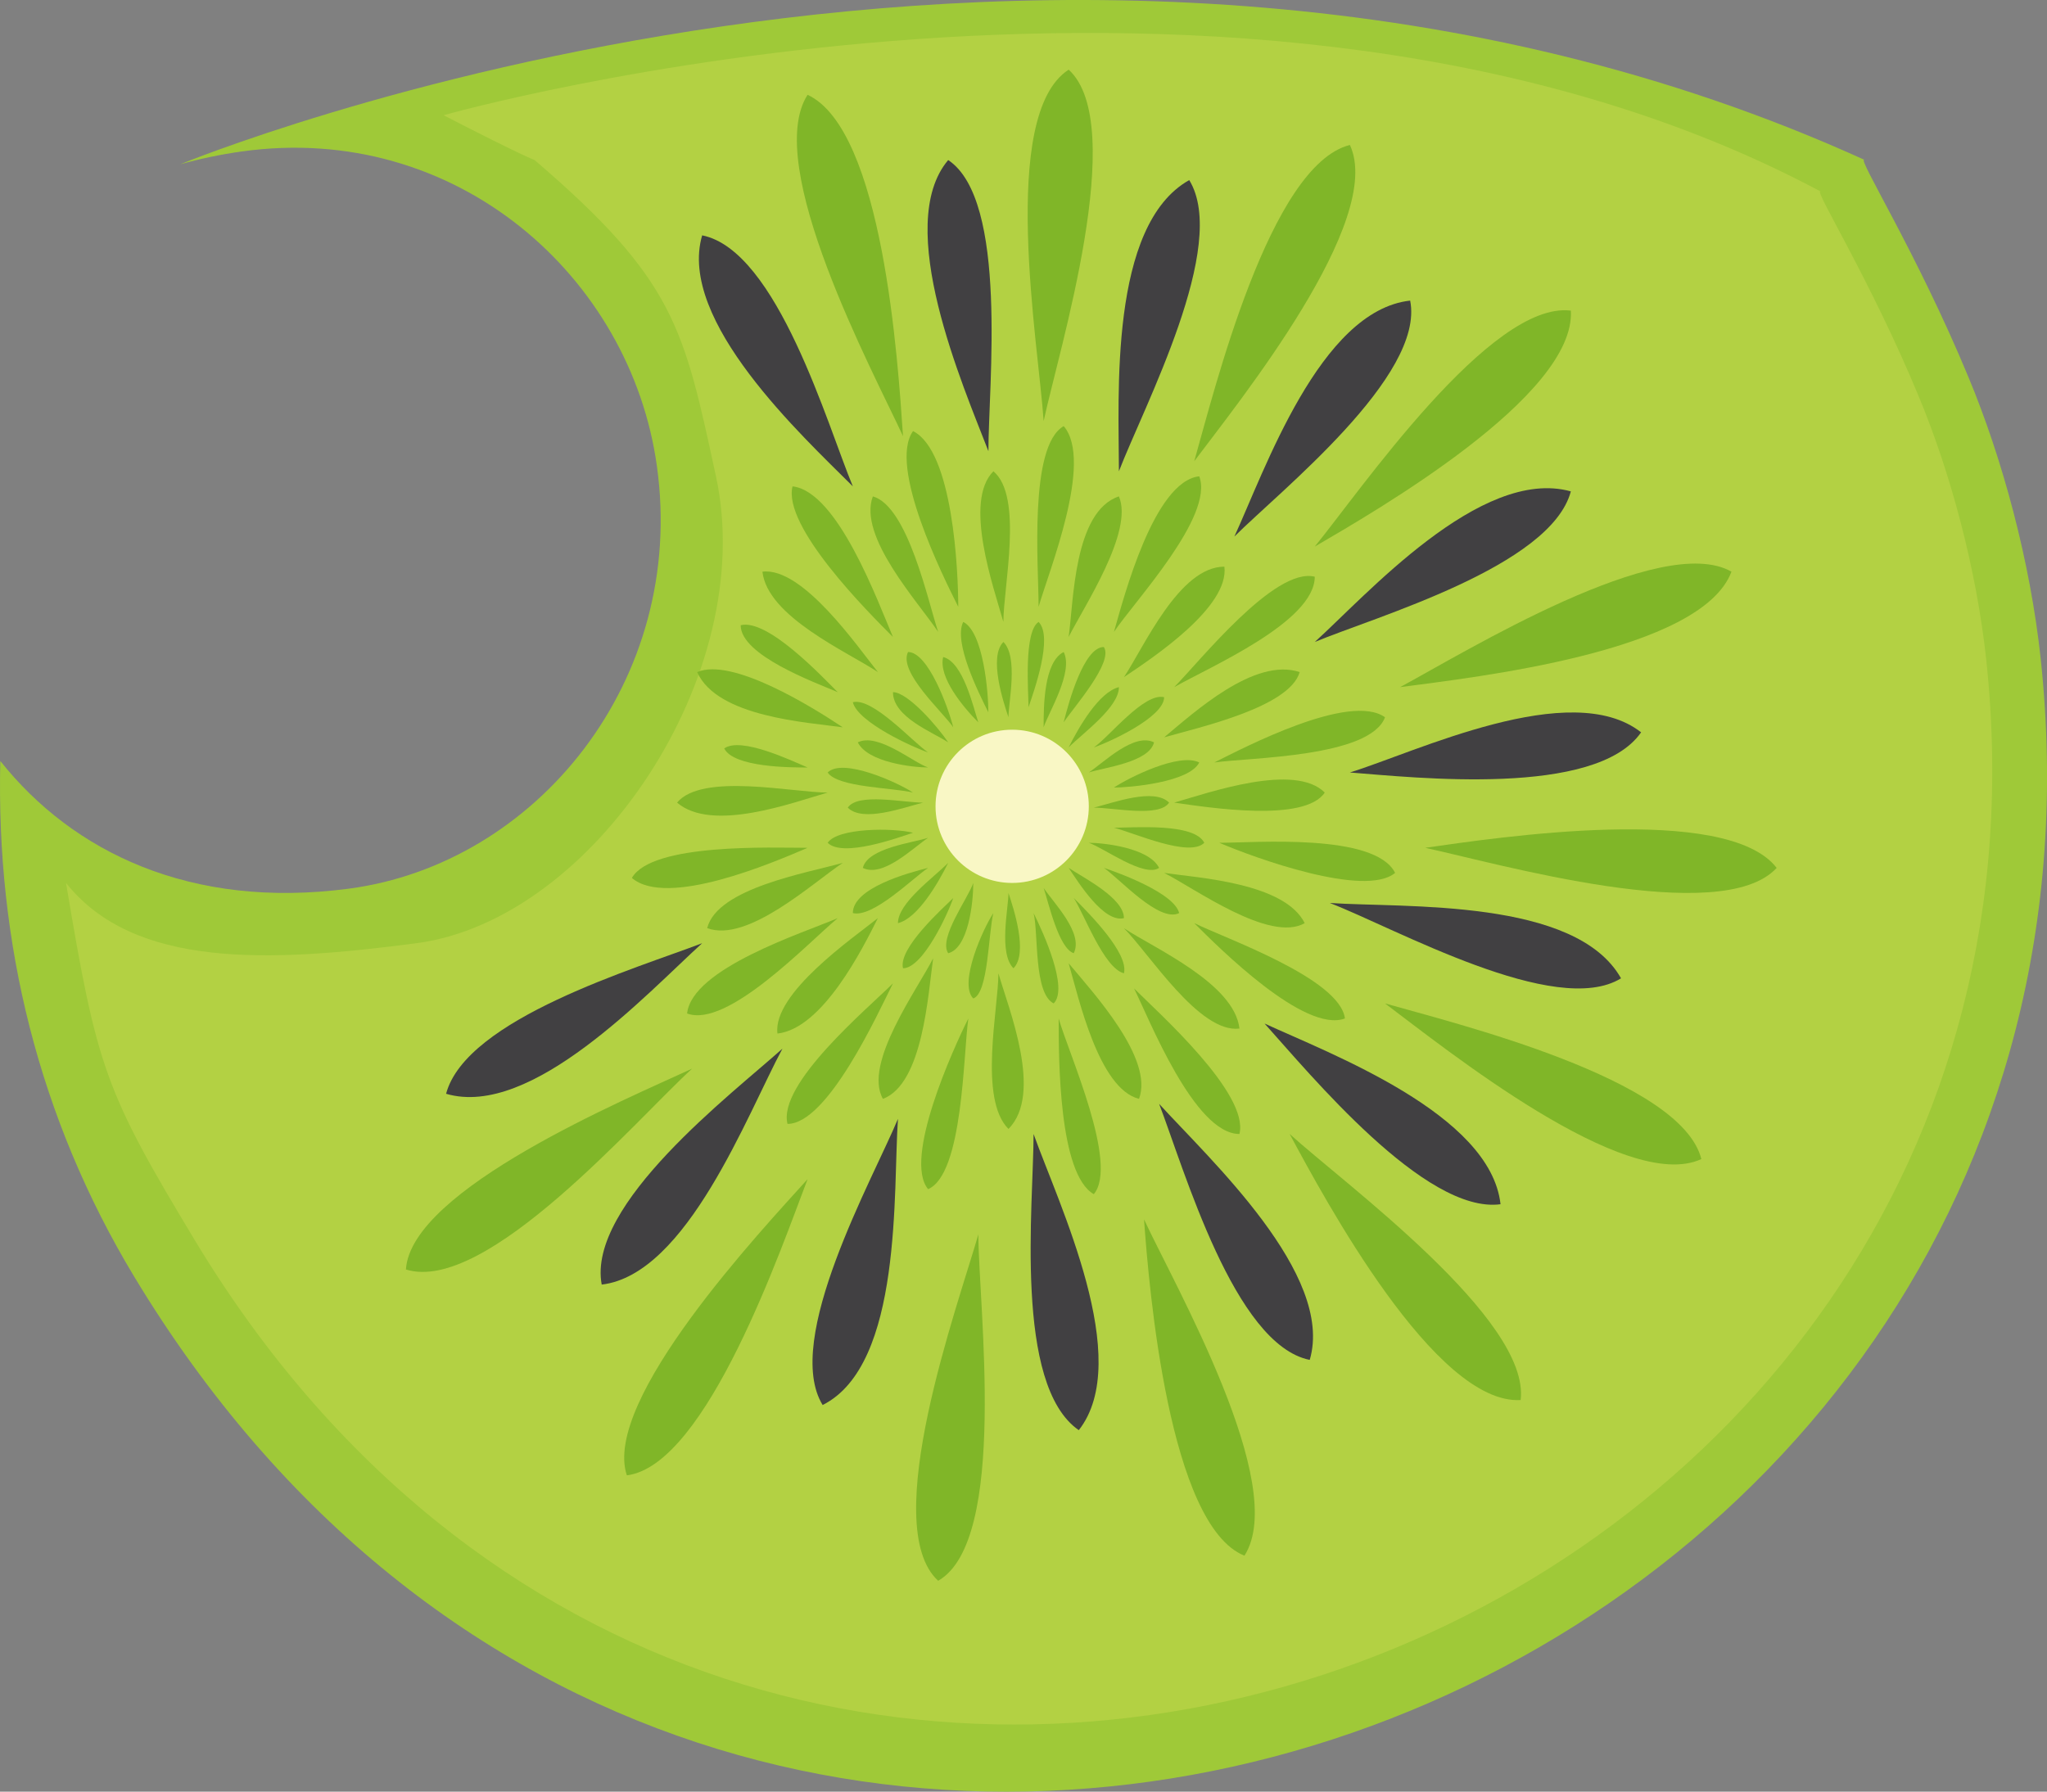 <svg version="1.1" id="图层_1" x="0px" y="0px" width="66.777px" height="58.46px" viewBox="0 0 66.777 58.46" enable-background="new 0 0 66.777 58.46" xml:space="preserve" xmlns="http://www.w3.org/2000/svg" xmlns:xlink="http://www.w3.org/1999/xlink" xmlns:xml="http://www.w3.org/XML/1998/namespace">
  <rect x="0" y="0" width="66.777" height="58.46" fill="#808080" stroke="none"/>
  <path fill="#9FC938" d="M60.817,5.213c-0.242-0.073,1.701,3.006,3.392,7.079c1.13,2.708,2.023,6.053,2.361,9.186
	C70.272,56.117,23.662,73.626,4.375,41.65C1.253,36.468-0.133,30.748,0.01,24.83c2.36,2.969,6.208,4.846,11.361,4.167
	c6.132-0.805,11.03-6.813,10.059-13.784C20.579,9.038,14.884,3.958,7.881,4.943C7.175,5.042,6.509,5.184,5.877,5.362
	C5.877,5.362,34.795-6.603,60.817,5.213z" class="color c1"/>
  <path fill="#B3D143" d="M59.389,6.246c-0.229-0.069,1.6,2.825,3.188,6.65c1.062,2.544,1.901,5.687,2.218,8.63
	c3.479,32.542-40.311,48.991-58.433,18.951c-2.932-4.868-3.196-5.608-4.208-11.668c2.219,2.789,6.59,2.603,11.432,1.966
	c5.76-0.757,11.169-8.772,9.77-15.234c-1.05-4.853-1.33-6.388-5.917-10.319c0,0-0.429-0.152-2.968-1.462
	C14.469,3.759,40.759-3.697,59.389,6.246z" class="color c2"/>
  <path fill="#80B628" d="M56.484,18.653c-2.292-1.311-8.681,2.621-10.81,3.767C48.131,22.093,55.501,21.274,56.484,18.653z" class="color c3"/>
  <path fill="#80B628" d="M37.976,22.749c-0.656-0.164-1.803,1.31-2.294,1.638C36.173,24.222,37.976,23.403,37.976,22.749z" class="color c3"/>
  <path fill="#80B628" d="M36.501,22.42c-0.655,0.164-1.311,1.311-1.64,1.966C35.355,23.895,36.501,23.076,36.501,22.42z" class="color c3"/>
  <path fill="#80B628" d="M34.7,21.274c-0.655,0.328-0.655,1.802-0.655,2.457C34.208,23.24,35.027,21.929,34.7,21.274z" class="color c3"/>
  <path fill="#80B628" d="M32.733,20.946c-0.489,0.491,0,1.966,0.165,2.457C32.898,22.912,33.225,21.438,32.733,20.946z" class="color c3"/>
  <path fill="#80B628" d="M30.768,21.438c-0.163,0.655,0.654,1.639,1.146,2.13C31.75,23.076,31.422,21.602,30.768,21.438z" class="color c3"/>
  <path fill="#80B628" d="M29.13,22.584c0,0.819,1.311,1.311,1.802,1.638C30.605,23.731,29.622,22.584,29.13,22.584z" class="color c3"/>
  <path fill="#80B628" d="M27.983,24.222c0.327,0.656,1.803,0.819,2.294,0.819C29.785,24.878,28.638,23.895,27.983,24.222z" class="color c3"/>
  <path fill="#80B628" d="M27.656,26.352c0.491,0.491,1.804,0,2.457-0.164C29.458,26.188,27.983,25.86,27.656,26.352z" class="color c3"/>
  <path fill="#80B628" d="M28.147,28.318c0.656,0.328,1.639-0.655,2.13-0.983C29.785,27.499,28.31,27.663,28.147,28.318z" class="color c3"/>
  <path fill="#80B628" d="M29.293,30.121c0.653-0.164,1.312-1.312,1.639-1.967C30.441,28.646,29.293,29.464,29.293,30.121z" class="color c3"/>
  <path fill="#80B628" d="M30.932,31.102c0.655-0.164,0.818-1.638,0.818-2.293C31.587,29.301,30.605,30.611,30.932,31.102z" class="color c3"/>
  <path fill="#80B628" d="M33.061,31.593c0.491-0.491,0-1.965-0.163-2.456C32.898,29.628,32.57,31.102,33.061,31.593z" class="color c3"/>
  <path fill="#80B628" d="M35.027,31.102c0.328-0.655-0.653-1.638-0.981-2.129C34.208,29.464,34.536,30.938,35.027,31.102z" class="color c3"/>
  <path fill="#80B628" d="M36.665,29.957c0-0.656-1.311-1.311-1.803-1.639C35.192,28.809,36.009,30.121,36.665,29.957z" class="color c3"/>
  <path fill="#80B628" d="M37.813,28.318c-0.329-0.655-1.804-0.819-2.295-0.819C36.009,27.663,37.32,28.646,37.813,28.318z" class="color c3"/>
  <path fill="#80B628" d="M38.139,26.188c-0.492-0.491-1.801,0-2.457,0.164C36.338,26.352,37.813,26.68,38.139,26.188z" class="color c3"/>
  <path fill="#80B628" d="M37.647,24.222c-0.653-0.327-1.638,0.656-2.129,0.983C36.009,25.042,37.484,24.878,37.647,24.222z" class="color c3"/>
  <path fill="#80B628" d="M36.009,21.111c-0.654,0-1.146,1.801-1.31,2.457C35.027,23.076,36.338,21.602,36.009,21.111z" class="color c3"/>
  <path fill="#80B628" d="M33.88,20.292c-0.491,0.327-0.328,2.293-0.328,2.785C33.717,22.584,34.373,20.783,33.88,20.292z" class="color c3"/>
  <path fill="#80B628" d="M31.422,20.292c-0.326,0.655,0.492,2.293,0.82,2.949C32.243,22.584,32.078,20.619,31.422,20.292z" class="color c3"/>
  <path fill="#80B628" d="M29.622,21.274c-0.328,0.655,1.146,1.966,1.475,2.457C30.932,23.076,30.277,21.274,29.622,21.274z" class="color c3"/>
  <path fill="#80B628" d="M27.821,22.912c0.162,0.655,1.965,1.474,2.456,1.638C29.785,24.222,28.474,22.749,27.821,22.912z" class="color c3"/>
  <path fill="#80B628" d="M27,25.205c0.327,0.492,2.13,0.492,2.784,0.655C29.293,25.533,27.493,24.714,27,25.205z" class="color c3"/>
  <path fill="#80B628" d="M27,27.499c0.492,0.491,2.293-0.165,2.784-0.328C29.13,27.007,27.328,27.007,27,27.499z" class="color c3"/>
  <path fill="#80B628" d="M27.821,29.792c0.653,0.164,1.965-1.146,2.456-1.475C29.622,28.481,27.821,28.973,27.821,29.792z" class="color c3"/>
  <path fill="#80B628" d="M29.458,31.593c0.653,0,1.474-1.801,1.638-2.292C30.768,29.628,29.293,30.938,29.458,31.593z" class="color c3"/>
  <path fill="#80B628" d="M31.75,32.578c0.492-0.166,0.492-2.129,0.655-2.785C32.078,30.283,31.259,32.085,31.75,32.578z" class="color c3"/>
  <path fill="#80B628" d="M34.373,32.74c0.489-0.49-0.328-2.291-0.655-2.947C33.88,30.447,33.717,32.412,34.373,32.74z" class="color c3"/>
  <path fill="#80B628" d="M36.665,31.757c0.165-0.655-1.146-1.965-1.639-2.458C35.355,29.792,36.009,31.593,36.665,31.757z" class="color c3"/>
  <path fill="#80B628" d="M38.467,29.792c-0.164-0.655-1.966-1.312-2.458-1.475C36.501,28.646,37.813,30.121,38.467,29.792z" class="color c3"/>
  <path fill="#80B628" d="M39.286,27.499c-0.328-0.656-2.293-0.492-2.947-0.492C36.993,27.171,38.795,27.99,39.286,27.499z" class="color c3"/>
  <path fill="#80B628" d="M39.122,24.878c-0.654-0.328-2.292,0.491-2.783,0.819C36.83,25.697,38.795,25.533,39.122,24.878z" class="color c3"/>
  <path fill="#80B628" d="M42.89,18.817c-1.312-0.328-3.769,2.785-4.587,3.604C39.451,21.765,42.89,20.292,42.89,18.817z" class="color c3"/>
  <path fill="#80B628" d="M39.942,18.489c-1.475,0-2.622,2.622-3.276,3.604C37.647,21.438,40.104,19.8,39.942,18.489z" class="color c3"/>
  <path fill="#80B628" d="M36.501,16.196c-1.476,0.492-1.476,3.44-1.64,4.587C35.355,19.8,36.993,17.343,36.501,16.196z" class="color c3"/>
  <path fill="#80B628" d="M32.407,15.377c-0.984,0.982,0,3.767,0.325,4.914C32.733,19.145,33.389,16.196,32.407,15.377z" class="color c3"/>
  <path fill="#80B628" d="M28.474,16.196c-0.491,1.311,1.475,3.44,2.131,4.422C30.277,19.636,29.622,16.524,28.474,16.196z" class="color c3"/>
  <path fill="#80B628" d="M24.872,18.653c0.164,1.474,2.783,2.621,3.767,3.276C27.983,21.111,26.182,18.489,24.872,18.653z" class="color c3"/>
  <path fill="#80B628" d="M22.743,21.929c0.654,1.474,3.603,1.638,4.75,1.802C26.51,23.076,23.887,21.438,22.743,21.929z" class="color c3"/>
  <path fill="#80B628" d="M22.087,26.188c1.146,0.983,3.767,0,4.913-0.328C25.854,25.86,22.906,25.205,22.087,26.188z" class="color c3"/>
  <path fill="#80B628" d="M23.07,30.283c1.312,0.492,3.44-1.474,4.424-2.13C26.345,28.481,23.398,28.973,23.07,30.283z" class="color c3"/>
  <path fill="#80B628" d="M25.362,33.723c1.476-0.163,2.785-2.784,3.276-3.767C27.821,30.611,25.2,32.412,25.362,33.723z" class="color c3"/>
  <path fill="#80B628" d="M28.803,35.854c1.31-0.492,1.474-3.44,1.638-4.587C29.948,32.25,28.147,34.707,28.803,35.854z" class="color c3"/>
  <path fill="#80B628" d="M32.898,36.835c1.146-1.146,0-3.932-0.328-5.078C32.57,32.904,31.915,35.854,32.898,36.835z" class="color c3"/>
  <path fill="#80B628" d="M37.157,35.854c0.489-1.312-1.476-3.44-2.295-4.424C35.192,32.578,35.846,35.525,37.157,35.854z" class="color c3"/>
  <path fill="#80B628" d="M40.433,33.56c-0.166-1.475-2.786-2.621-3.769-3.275C37.484,31.102,39.122,33.723,40.433,33.56z" class="color c3"/>
  <path fill="#80B628" d="M42.562,30.121c-0.654-1.312-3.439-1.475-4.586-1.639C38.958,28.973,41.416,30.775,42.562,30.121z" class="color c3"/>
  <path fill="#80B628" d="M43.216,25.86c-0.981-0.982-3.766,0-4.913,0.328C39.451,26.352,42.562,26.843,43.216,25.86z" class="color c3"/>
  <path fill="#80B628" d="M42.398,21.929c-1.474-0.492-3.439,1.311-4.422,2.129C39.122,23.731,42.07,23.076,42.398,21.929z" class="color c3"/>
  <path fill="#80B628" d="M39.122,15.541c-1.476,0.164-2.457,3.932-2.783,5.078C36.993,19.636,39.614,16.851,39.122,15.541z" class="color c3"/>
  <path fill="#80B628" d="M34.7,13.903c-1.147,0.655-0.819,4.586-0.819,5.897C34.208,18.653,35.682,15.049,34.7,13.903z" class="color c3"/>
  <path fill="#80B628" d="M29.785,14.066c-0.819,1.147,0.982,4.75,1.475,5.733C31.259,18.653,31.096,14.722,29.785,14.066z" class="color c3"/>
  <path fill="#80B628" d="M25.854,15.869c-0.327,1.311,2.456,4.095,3.276,4.915C28.638,19.636,27.328,16.033,25.854,15.869z" class="color c3"/>
  <path fill="#80B628" d="M24.162,20.4c0,0.983,2.401,1.856,3.166,2.184C26.783,22.038,25.035,20.182,24.162,20.4z" class="color c3"/>
  <path fill="#80B628" d="M23.625,24.42c0.312,0.622,2.176,0.622,2.72,0.622C25.801,24.809,24.17,24.031,23.625,24.42z" class="color c3"/>
  <path fill="#80B628" d="M20.613,28.646c1.146,0.982,4.588-0.492,5.732-0.983C25.2,27.663,21.268,27.499,20.613,28.646z" class="color c3"/>
  <path fill="#80B628" d="M22.414,33.068c1.312,0.492,3.932-2.292,4.914-3.111C26.182,30.447,22.578,31.593,22.414,33.068z" class="color c3"/>
  <path fill="#80B628" d="M25.69,36.671c1.312,0,2.948-3.604,3.44-4.586C28.31,32.904,25.362,35.361,25.69,36.671z" class="color c3"/>
  <path fill="#80B628" d="M30.277,38.8c1.146-0.49,1.146-4.422,1.312-5.568C31.096,34.214,29.458,37.818,30.277,38.8z" class="color c3"/>
  <path fill="#80B628" d="M35.682,38.964c0.819-0.981-0.819-4.586-1.146-5.732C34.536,34.542,34.536,38.31,35.682,38.964z" class="color c3"/>
  <path fill="#80B628" d="M40.433,37c0.326-1.312-2.62-3.932-3.439-4.75C37.484,33.231,38.958,37,40.433,37z" class="color c3"/>
  <path fill="#80B628" d="M43.874,33.231c-0.165-1.312-3.933-2.621-4.916-3.112C39.777,30.938,42.562,33.723,43.874,33.231z" class="color c3"/>
  <path fill="#80B628" d="M45.511,28.481c-0.657-1.31-4.587-0.982-5.734-0.982C40.924,27.99,44.528,29.301,45.511,28.481z" class="color c3"/>
  <path fill="#80B628" d="M45.182,23.403c-1.146-0.819-4.586,0.983-5.568,1.475C40.759,24.714,44.691,24.714,45.182,23.403z" class="color c3"/>
  <path fill="#414042" d="M51.244,16.033c-2.949-0.819-6.717,3.44-8.354,4.914C44.854,20.127,50.588,18.489,51.244,16.033z" class="color c4"/>
  <path fill="#414042" d="M46.002,9.808c-2.949,0.327-4.751,5.569-5.735,7.699C41.742,16.033,46.493,12.265,46.002,9.808z" class="color c4"/>
  <path fill="#414042" d="M38.795,5.876c-2.622,1.474-2.294,7.044-2.294,9.501C37.32,13.248,40.104,8.006,38.795,5.876z" class="color c4"/>
  <path fill="#414042" d="M30.932,5.222c-1.802,2.129,0.49,7.371,1.312,9.5C32.243,12.593,32.898,6.532,30.932,5.222z" class="color c4"/>
  <path fill="#414042" d="M22.906,7.679c-0.817,2.784,3.276,6.552,4.915,8.19C27,13.903,25.362,8.17,22.906,7.679z" class="color c4"/>
  <path fill="#414042" d="M14.552,35.688c2.784,0.819,6.552-3.276,8.354-4.913C20.776,31.593,15.208,33.231,14.552,35.688z" class="color c4"/>
  <path fill="#414042" d="M19.629,41.914c2.784-0.328,4.751-5.57,5.896-7.699C23.887,35.688,19.138,39.292,19.629,41.914z" class="color c4"/>
  <path fill="#414042" d="M26.836,45.843c2.622-1.311,2.294-7.043,2.457-9.336C28.474,38.474,25.527,43.714,26.836,45.843z" class="color c4"/>
  <path fill="#414042" d="M35.192,46.664c1.802-2.293-0.655-7.371-1.475-9.664C33.717,39.292,33.061,45.189,35.192,46.664z" class="color c4"/>
  <path fill="#414042" d="M42.726,44.371c0.818-2.785-3.274-6.553-4.913-8.354C38.63,38.146,40.267,43.878,42.726,44.371z" class="color c4"/>
  <path fill="#414042" d="M48.95,39.292c-0.327-2.949-5.568-4.914-7.698-5.896C42.726,35.033,46.493,39.621,48.95,39.292z" class="color c4"/>
  <path fill="#414042" d="M52.881,31.921c-1.476-2.621-7.044-2.293-9.5-2.458C45.511,30.283,50.752,33.231,52.881,31.921z" class="color c4"/>
  <path fill="#414042" d="M53.536,23.895c-2.292-1.802-7.37,0.655-9.5,1.31C46.166,25.369,52.061,26.024,53.536,23.895z" class="color c4"/>
  <path fill="#80B628" d="M51.244,10.135c-2.621-0.327-6.881,5.897-8.354,7.699C44.854,16.688,51.407,12.92,51.244,10.135z" class="color c3"/>
  <path fill="#80B628" d="M44.036,4.73c-2.62,0.656-4.423,8.027-5.078,10.319C40.433,13.084,45.182,7.187,44.036,4.73z" class="color c3"/>
  <path fill="#80B628" d="M34.863,2.273c-2.293,1.474-0.981,9.009-0.817,11.466C34.536,11.446,36.83,4.075,34.863,2.273z" class="color c3"/>
  <path fill="#80B628" d="M26.345,3.093c-1.474,2.293,2.129,9.009,3.113,11.138C29.293,11.773,28.803,4.239,26.345,3.093z" class="color c3"/>
  <path fill="#80B628" d="M13.242,41.421c2.62,0.818,7.533-4.914,9.336-6.553C20.449,35.854,13.406,38.8,13.242,41.421z" class="color c3"/>
  <path fill="#80B628" d="M20.449,48.138c2.62-0.327,5.077-7.535,5.896-9.664C24.872,40.111,19.629,45.681,20.449,48.138z" class="color c3"/>
  <path fill="#80B628" d="M30.605,51.578c2.293-1.312,1.311-9.01,1.311-11.303C31.259,42.568,28.638,49.775,30.605,51.578z" class="color c3"/>
  <path fill="#80B628" d="M40.596,50.759c1.474-2.295-2.293-8.846-3.276-10.975C37.484,42.076,38.139,49.775,40.596,50.759z" class="color c3"/>
  <path fill="#80B628" d="M49.606,45.681c0.326-2.62-5.731-7.044-7.536-8.682C43.216,39.128,46.821,45.843,49.606,45.681z" class="color c3"/>
  <path fill="#80B628" d="M55.501,37.818c-0.653-2.621-8.025-4.423-10.319-5.078C47.149,34.214,53.044,38.964,55.501,37.818z" class="color c3"/>
  <path fill="#80B628" d="M57.958,28.318c-1.638-2.129-9.171-0.983-11.466-0.655C48.788,28.153,56.158,30.283,57.958,28.318z" class="color c3"/>
  <circle fill="#F9F7C5" cx="33.019" cy="26.309" r="2.5" class="color c5"/>
</svg>